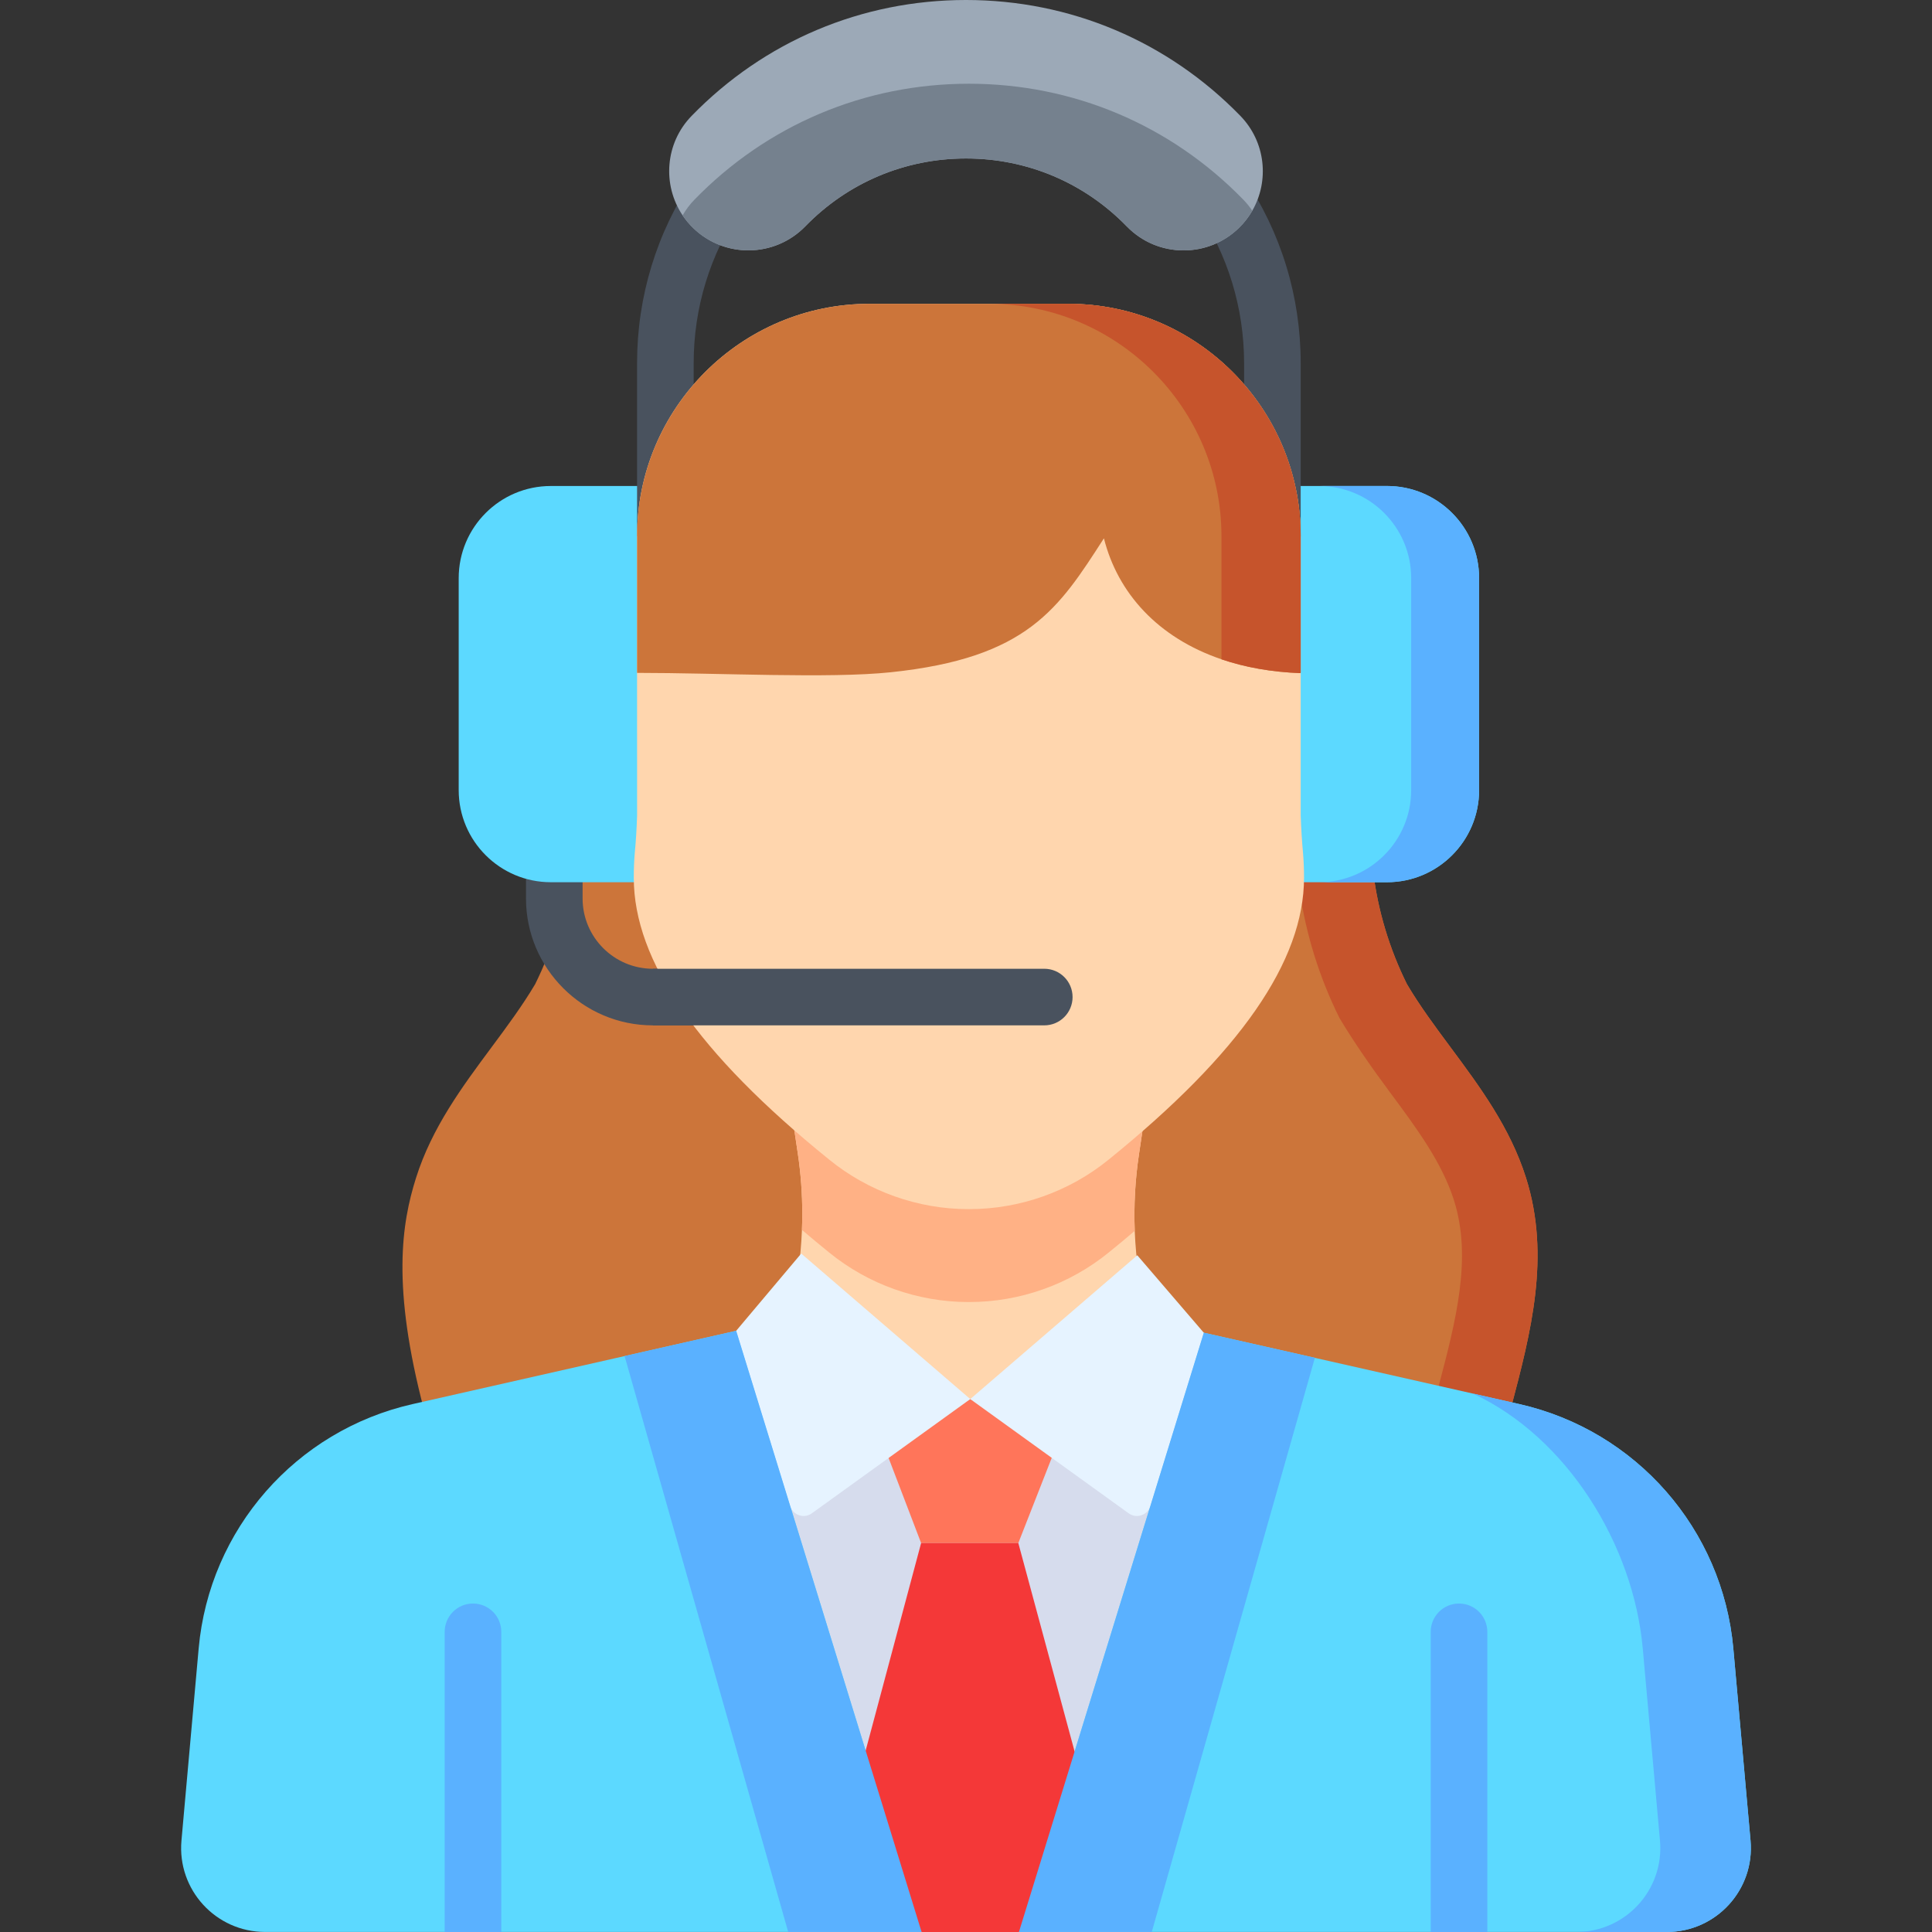<svg id="Layer_1" enable-background="new 0 0 512 512" height="512" viewBox="0 0 512 512" width="512" xmlns="http://www.w3.org/2000/svg"><rect x="0" y="0" width="512" height="512" fill="#333333" stroke="none"/><g><g><path d="m400.481 372.887-.2.74c-.86 3.3-3.84 5.6-7.25 5.6h-14.91l-258.49-.01c-3.41 0-6.39-2.3-7.26-5.59-8.62-32.78-5.91-49.47-2.12-61.48 4.2-13.31 12.21-24.1 19.95-34.53 4.22-5.68 8.21-11.06 11.61-16.79 9.32-18.78 12-40.19 7.35-58.79h216.35c-4.65 18.6-1.97 40.02 7.35 58.79 3.39 5.73 7.38 11.11 11.6 16.79 7.74 10.43 15.75 21.22 19.95 34.53 6.58 20.82 1.24 41.11-3.93 60.74z" fill="#cc753a"/><path d="m400.481 372.887-.2.74c-.86 3.3-3.84 5.6-7.25 5.6h-14.91l3.02-11.45c4.65-17.63 9.03-34.3 4.2-49.61-3.19-10.11-9.87-19.1-16.93-28.62-4.35-5.85-9.54-13.19-13.47-19.83-10.61-21.37-14.13-45.75-9.9-67.68h20.47c-4.65 18.6-1.97 40.02 7.35 58.79 3.39 5.73 7.38 11.11 11.6 16.79 7.74 10.43 15.75 21.22 19.95 34.53 6.58 20.82 1.24 41.11-3.93 60.74z" fill="#c6542c"/></g><path d="m276.743 256.732h-103.721c-10.271 0-18.628-8.356-18.628-18.627v-22.189c0-4.143-3.357-7.5-7.5-7.5s-7.5 3.357-7.5 7.5v22.189c0 18.542 15.085 33.627 33.628 33.627h103.721c4.143 0 7.5-3.357 7.5-7.5s-3.357-7.5-7.5-7.5z" fill="#49525e"/><g><path d="m177.959 128.795h-31.978c-13.488 0-24.422 10.934-24.422 24.422v56.16c0 13.487 10.934 24.421 24.421 24.421h31.979z" fill="#5cd9ff"/><path d="m391.98 153.22v56.16c0 13.48-10.94 24.42-24.42 24.42h-31.98v-105.01h31.98c13.48 0 24.42 10.94 24.42 24.43z" fill="#5cd9ff"/><path d="m391.98 153.22v56.16c0 13.48-10.94 24.42-24.42 24.42h-18c13.48 0 24.42-10.94 24.42-24.42v-56.16c0-13.49-10.94-24.43-24.42-24.43h18c13.48 0 24.42 10.94 24.42 24.43z" fill="#5ab1ff"/></g><path d="m183.896 46.995c-9.856 14.563-15.066 31.588-15.066 49.236v45.879l15-5.284v-40.595c0-14.64 4.318-28.758 12.488-40.828z" fill="#49525e"/><path d="m329.632 46.995c9.856 14.563 15.066 31.588 15.066 49.236v45.879l-15-5.284v-40.595c0-14.64-4.318-28.758-12.488-40.828z" fill="#49525e"/><path d="m331.87 55.85c-.95 1.64-2.13 3.19-3.56 4.57-3.94 3.83-9.14 5.94-14.64 5.94-5.72 0-11.07-2.26-15.06-6.36-11.29-11.61-26.42-18-42.61-18s-31.32 6.39-42.61 18c-8.08 8.3-21.4 8.49-29.7.42-1.06-1.03-1.99-2.15-2.79-3.34-5.42-8.07-4.67-19.12 2.38-26.36 19.26-19.81 45.09-30.72 72.72-30.72s53.46 10.91 72.72 30.72c6.69 6.88 7.71 17.2 3.15 25.13z" fill="#9ca9b7"/><path d="m331.87 55.85c-.95 1.64-2.13 3.19-3.56 4.57-3.94 3.83-9.14 5.94-14.64 5.94-5.72 0-11.07-2.26-15.06-6.36-11.29-11.61-26.42-18-42.61-18s-31.32 6.39-42.61 18c-8.08 8.3-21.4 8.49-29.7.42-1.06-1.03-1.99-2.15-2.79-3.34.85-1.49 1.89-2.89 3.14-4.17 19.27-19.81 45.09-30.72 72.72-30.72 27.64 0 53.46 10.91 72.73 30.72.9.92 1.69 1.91 2.38 2.94z" fill="#75818e"/><g><g><g><path d="m441.732 511.99h-371.464c-13.079 0-23.339-11.2-22.179-24.221l4.56-50.912c2.83-31.591 25.739-57.762 56.707-64.763l56.167-12.72 29.569-6.7 14.139-3.2 95.296.43 14.499 3.28 29.429 6.65v.01l41.888 9.47 12.279 2.78c30.979 7 53.898 33.171 56.727 64.783l4.56 50.892c1.162 13.021-9.098 24.221-22.177 24.221z" fill="#5cd9ff"/><path d="m463.91 487.773c1.16 13.016-9.1 24.222-22.179 24.222h-23.999c13.079 0 23.339-11.206 22.179-24.222l-4.56-50.893c-2.46-27.501-20.069-56.002-45.008-67.568l12.279 2.779c30.979 7.008 53.898 33.179 56.727 64.789z" fill="#5ab1ff"/><path d="m319.027 353.183-48.998 158.817h-25.799l-49.137-159.327z" fill="#d6dced"/><path d="m244.106 408.925-10.93-28.605 23.954-9.549 23.951 9.549-11.215 28.605z" fill="#ff755a"/><path d="m291.954 490.728-21.925 21.272h-25.799l-21.819-21.89 21.695-81.185h25.76z" fill="#f43838"/><g fill="#5ab1ff"><path d="m132.846 432.451v79.544h-14.999v-79.544c0-4.139 3.35-7.498 7.5-7.498 4.139 0 7.499 3.359 7.499 7.498z"/><path d="m394.154 432.451v79.544h-14.999v-79.544c0-4.139 3.36-7.498 7.5-7.498s7.499 3.359 7.499 7.498z"/></g></g></g><g><g><g><g><path d="m304.117 349.241.18.66c-2.74 2.349-5.59 4.718-8.54 7.117-10.979 8.916-24.699 13.774-38.858 13.744-14.159.03-27.899-4.838-38.888-13.774-3.13-2.529-6.13-5.038-9.01-7.517 2.04-7.707 3.22-15.603 3.52-23.54.06-1.419.09-2.829.09-4.248 0-5.358-.39-10.716-1.19-16.043l-2.42-16.203h95.296l-2.46 16.473c-1.01 6.727-1.38 13.514-1.12 20.282.301 7.765 1.441 15.492 3.4 23.049z" fill="#ffd6ae"/><path d="m301.838 305.909c-1.01 6.727-1.38 13.514-1.12 20.282-2.23 1.909-4.54 3.828-6.94 5.767-10.39 8.437-23.489 13.095-36.898 13.095h-.23c-13.399 0-26.519-4.658-36.928-13.135-2.49-2.019-4.89-4.008-7.2-5.988.06-1.419.09-2.829.09-4.248 0-5.358-.39-10.716-1.19-16.043l-2.42-16.203h95.296z" fill="#ffb185"/></g></g></g></g><path d="m257.13 370.771-41.987 30.277c-2.064 1.489-4.981.511-5.731-1.92l-14.325-46.445 17.244-20.476z" fill="#e6f3ff"/><path d="m257.13 370.771 41.987 30.277c2.064 1.489 4.981.511 5.731-1.92l14.17-45.942-17.623-20.519z" fill="#e6f3ff"/><g fill="#5ab1ff"><path d="m244.23 511.99h-35.348l-43.358-152.616 29.569-6.701z"/><path d="m348.456 359.834v.01l-43.228 152.146h-35.199l48.998-158.807z"/></g></g><path d="m345.579 232.61c0 22.08-16.94 46.52-51.8 74.72-10.39 8.45-23.49 13.1-36.9 13.1h-.23c-13.4 0-26.52-4.66-36.93-13.14-34.83-28.17-51.76-52.6-51.76-74.68 0-2.35.09-4.62.28-6.75.27-2.77.47-6.01.6-9.69l-.01-37.86v-36.2c0-33.97 27.64-61.6 61.61-61.6h52.66c33.97 0 61.6 27.63 61.6 61.6v74.06c.13 3.66.33 6.88.59 9.56.19 2.26.29 4.54.29 6.88z" fill="#ffd6ae"/><path d="m276.743 256.732h-103.721v15h103.721c4.143 0 7.5-3.357 7.5-7.5s-3.357-7.5-7.5-7.5z" fill="#49525e"/><path d="m344.7 142.11v36.07l-.04.21c-7.79-.29-14.79-1.57-20.96-3.67-16.86-5.73-27.5-17.57-31.15-32.06-12.01 18.63-20.17 31.71-56.54 35.5-16.28 1.7-45.47.16-67.17.16l-.01-.01v-36.2c0-33.97 27.64-61.6 61.61-61.6h52.66c33.97 0 61.6 27.63 61.6 61.6z" fill="#cc753a"/><path d="m344.7 142.11v36.07l-.04.21c-7.79-.29-14.79-1.57-20.96-3.67v-32.61c0-33.97-27.63-61.6-61.6-61.6h21c33.97 0 61.6 27.63 61.6 61.6z" fill="#c6542c"/></g></svg>